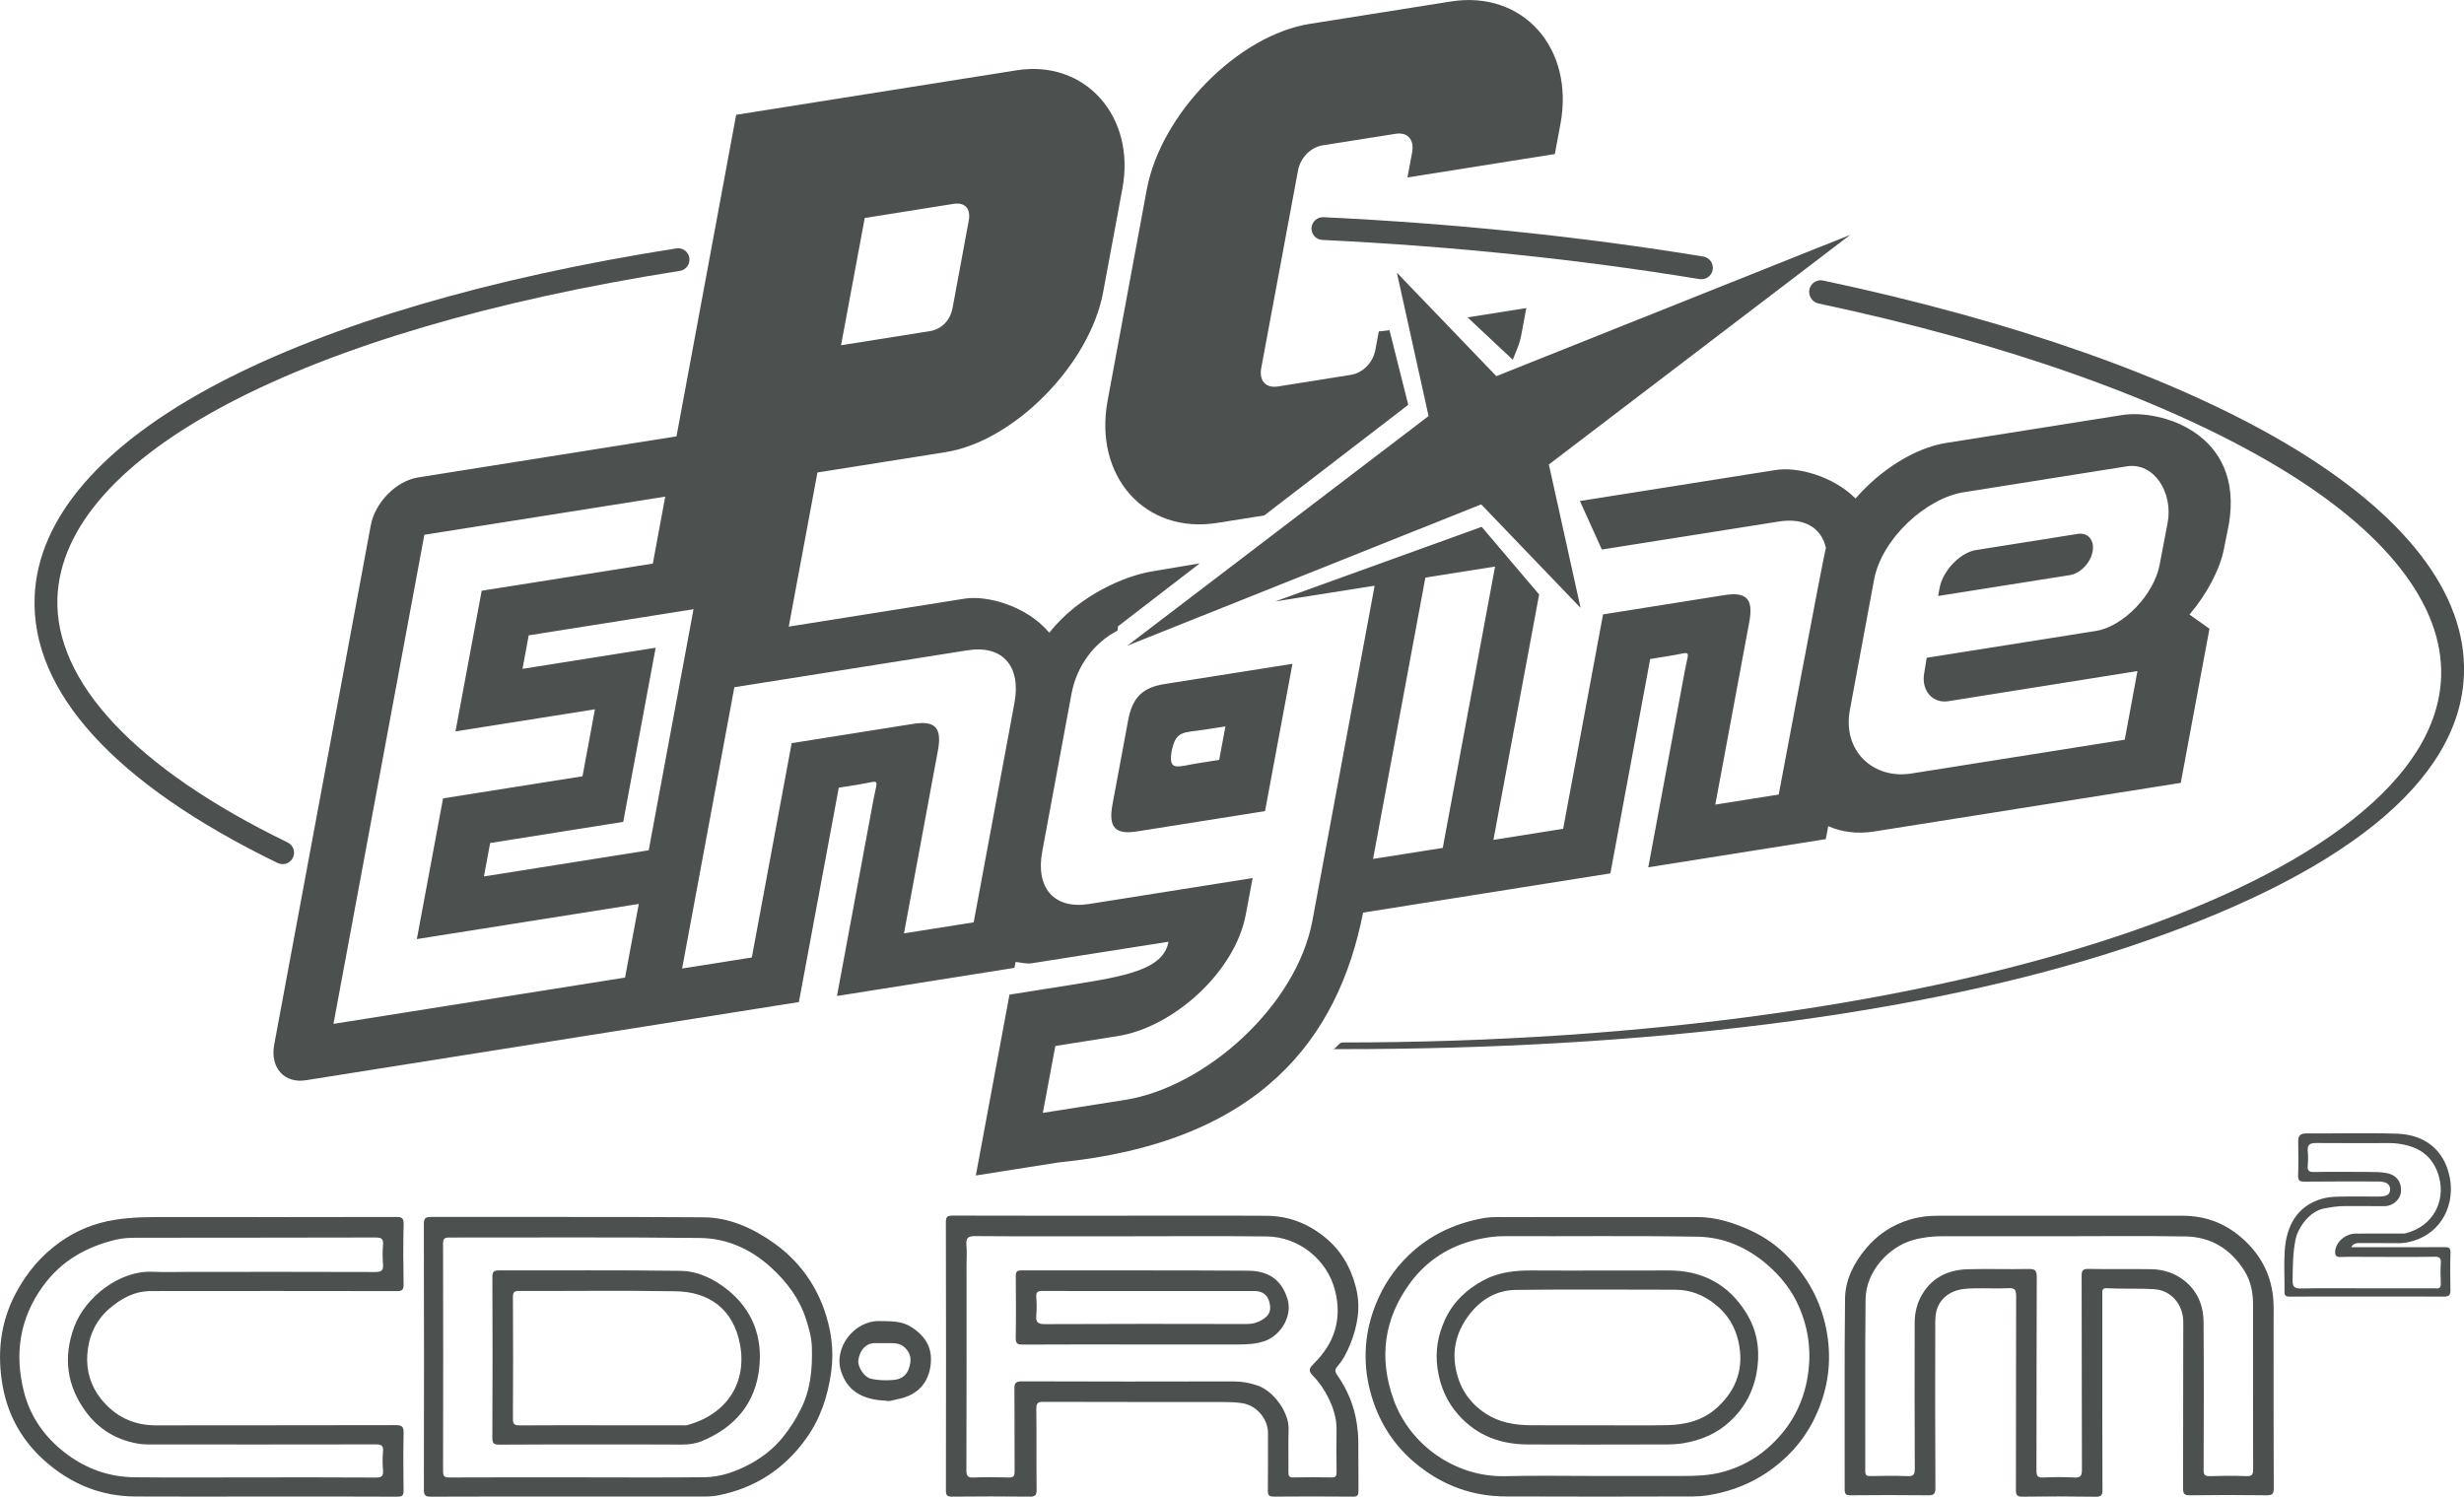 <?xml version="1.0" encoding="utf-8"?>
<!-- Generator: Adobe Illustrator 16.0.3, SVG Export Plug-In . SVG Version: 6.00 Build 0)  -->
<!DOCTYPE svg PUBLIC "-//W3C//DTD SVG 1.1//EN" "http://www.w3.org/Graphics/SVG/1.1/DTD/svg11.dtd">
<svg version="1.1"
	 id="svg2" xmlns:dc="http://purl.org/dc/elements/1.1/" xmlns:cc="http://creativecommons.org/ns#" xmlns:rdf="http://www.w3.org/1999/02/22-rdf-syntax-ns#" xmlns:svg="http://www.w3.org/2000/svg"
	 xmlns="http://www.w3.org/2000/svg" xmlns:xlink="http://www.w3.org/1999/xlink" x="0px" y="0px" width="82.32px"
	 height="50.008px" viewBox="0 0 82.32 50.008" enable-background="new 0 0 82.32 50.008" xml:space="preserve">
<g id="g10" transform="matrix(1.25,0,0,-1.25,0,50.008)">
	<g id="g12">
		<g>
			<defs>
				<rect id="SVGID_1_" x="-8.232" y="-5.001" width="82.32" height="50.009"/>
			</defs>
			<clipPath id="SVGID_2_">
				<use xlink:href="#SVGID_1_"  overflow="visible"/>
			</clipPath>
			<g id="g14" clip-path="url(#SVGID_2_)">
				<g id="g20" transform="translate(7.555,16.909)">
					<path id="path22" fill="#4C504E" d="M0,0c-0.045,0-0.09,0.01-0.133,0.029c-4.349,2.114-6.597,4.574-6.496,7.12
						c0.082,2.095,1.793,4.073,4.945,5.722c2.993,1.563,7.213,2.804,12.205,3.587c0.167,0.027,0.323-0.087,0.348-0.254
						c0.027-0.166-0.088-0.323-0.254-0.347C0.502,14.268-5.871,10.922-6.02,7.125c-0.087-2.252,2.096-4.577,6.153-6.546
						c0.152-0.073,0.215-0.256,0.14-0.407C0.221,0.062,0.111,0,0,0"/>
				</g>
				<g id="g24" transform="translate(45.475,32.543)">
					<path id="path26" fill="#4C504E" d="M0,0c-0.017,0-0.033,0.001-0.051,0.003c-3.213,0.528-6.605,0.88-10.08,1.047
						c-0.17,0.007-0.298,0.151-0.291,0.319c0.008,0.169,0.155,0.298,0.32,0.289c3.498-0.168,6.914-0.52,10.151-1.052
						c0.166-0.027,0.279-0.184,0.252-0.35C0.277,0.106,0.147,0,0,0"/>
				</g>
				<g id="g28" transform="translate(35.874,11.964)">
					<path id="path30" fill="#4C504E" d="M0,0h-0.256h-0.302h0.305C-0.171,0-0.084,0.178,0,0.178
						c16.322,0,29.202,4.333,29.371,9.785c0.059,1.908-1.473,3.889-4.434,5.642c-2.947,1.748-7.171,3.258-12.214,4.327
						c-0.166,0.037-0.272,0.209-0.237,0.374c0.035,0.163,0.198,0.273,0.362,0.239c5.109-1.083,9.395-2.595,12.402-4.373
						c3.163-1.875,4.799-3.998,4.731-6.141c-0.09-2.901-3.294-5.417-9.02-7.315C15.426,0.882,7.99,0,0,0"/>
				</g>
				<g id="g32" transform="translate(41.397,27.591)">
					<path id="path34" fill="#4C504E" d="M0,0l8.053,6.137l-9.457-3.776l-2.658,2.766l0.847-3.832l-8.051-6.138l9.457,3.777
						l2.657-2.768L0,0z"/>
				</g>
				<g id="g36" transform="translate(22.479,30.778)">
					<path id="path38" fill="#4C504E" d="M0,0l0.633,3.402l2.371,0.377c0.31,0.048,0.471-0.127,0.408-0.456L2.98,0.994
						C2.92,0.665,2.684,0.426,2.373,0.377L0,0z M26.963-9.748l0.646,3.478c0.205,1.1,1.387,2.18,2.395,2.341l4.358,0.692
						c0.734,0.116,1.244-0.704,1.094-1.507l-0.213-1.119c-0.15-0.803-0.971-1.656-1.702-1.773l-4.525-0.718l-0.066-0.407
						c-0.086-0.461,0.221-0.821,0.645-0.753l5.054,0.805l-0.339-1.834l-5.704-0.904C27.598-11.609,26.758-10.85,26.963-9.748
						 M15.658-6.204l1.822,0.288l-1.398-7.52l-1.863-0.294l1.398,7.518L15.658-6.204z M3.545-15.425L1.682-15.72l0.906,4.883
						c0.115,0.612-0.068,0.811-0.66,0.717l-3.248-0.516l-1.065-5.729l-1.863-0.295l1.396,7.518l0.045,0.008l6.184,0.98
						c0.934,0.149,1.441-0.417,1.258-1.405L3.545-15.425z M-5.406-14.933l-0.367-1.969l-7.793-1.237l2.429,13.073l6.438,1.019
						l-0.332-1.79l-4.574-0.725l-0.7-3.76l3.727,0.591l-0.332-1.79l-3.727-0.591l-0.701-3.761L-5.406-14.933z M-5.141-13.499
						l-4.404-0.7l0.166,0.894l3.557,0.565l0.867,4.655L-8.514-8.65l0.166,0.896l4.405,0.698L-5.141-13.499z M4.635-16.642
						l0.029,0.157c0.121-0.009,0.283-0.056,0.426-0.035l3.662,0.576c-0.137-0.733-1.102-0.914-2.574-1.148l-1.676-0.266l-0.9-4.834
						l2.203,0.348c5.423,0.536,7.486,3.337,8.148,6.679l6.609,1.048l1.064,5.73L22.161-8.3c0.591,0.093,0.503,0.199,0.389-0.412
						l-0.975-5.242l4.745,0.753l0.065,0.346c0.357-0.157,0.777-0.213,1.22-0.143l8.202,1.301l0.767,4.12l-0.533,0.379
						c0.461,0.545,0.82,1.212,0.923,1.773l0.13,0.648c0.409,2.429-1.83,3.075-2.852,2.912l-4.707-0.746
						c-0.834-0.134-1.752-0.714-2.42-1.484c-0.619,0.613-1.57,0.85-2.127,0.762l-5.24-0.83l0.586-1.297l4.727,0.748
						c0.683,0.11,1.137-0.163,1.262-0.702c-0.051-0.143-1.262-6.595-1.262-6.595l-1.695-0.269l0.909,4.884
						c0.114,0.613-0.073,0.81-0.663,0.716l-3.246-0.516L19.3-12.925l-1.864-0.296l1.222,6.559l-1.535,1.808l-5.521-1.994
						l2.617,0.414l0.042,0.006l-1.663-8.952c-0.423-2.273-2.85-4.447-5.002-4.79l-2.203-0.348l0.334,1.788l1.675,0.266
						c1.475,0.234,3.131,1.71,3.416,3.251L11-14.242l-4.364-0.692c-0.936-0.149-1.444,0.418-1.258,1.407l0.781,4.21
						c0.139,0.747,0.606,1.368,1.231,1.69L7.4-7.515L9.588-5.83L8.311-6.045C7.629-6.154,6.369-6.663,5.566-7.684
						C4.961-6.963,3.9-6.679,3.305-6.773l-4.703-0.748l0.767,4.12l3.43,0.544c1.826,0.291,3.847,2.342,4.205,4.271L7.52,4.191
						c0.359,1.93-0.999,3.447-2.825,3.159l-7.498-1.19l-1.595-8.595l-6.905-1.098c-0.584-0.091-1.152-0.666-1.267-1.284
						l-2.58-13.877c-0.114-0.618,0.267-1.044,0.851-0.951l13.172,2.089l1.066,5.73l0.538,0.086c0.589,0.093,0.502,0.199,0.388-0.413
						l-0.974-5.241L4.635-16.642z M29.361-6.486l-0.039-0.216l3.526,0.559c0.277,0.045,0.548,0.327,0.602,0.629
						c0.058,0.305-0.123,0.516-0.4,0.471l-0.905-0.144l-1.445-0.229l-0.364-0.058C29.911-5.541,29.447-6.025,29.361-6.486
						 M7.672-10.031l-0.418-2.245c-0.113-0.614,0.072-0.812,0.662-0.718l3.416,0.542l0.733,3.937L8.646-9.056
						C8.057-9.148,7.785-9.418,7.672-10.031 M8.836-10.85c0.113,0.57,0.326,0.486,0.9,0.578l0.537,0.084l-0.166-0.895L9.57-11.167
						C8.994-11.259,8.74-11.412,8.836-10.85"/>
				</g>
				<g id="g40" transform="translate(37.639,29.186)">
					<path id="path42" fill="#4C504E" d="M0,0l-0.502,1.995l-0.285-0.034L-0.879,1.47C-0.941,1.128-1.215,0.85-1.537,0.8
						l-1.947-0.31c-0.323-0.051-0.509,0.154-0.445,0.495l0.983,5.28c0.063,0.341,0.339,0.62,0.659,0.671l1.949,0.308
						c0.32,0.052,0.504-0.155,0.442-0.494l-0.125-0.673l3.939,0.626l0.15,0.806c0.377,2.03-1.005,3.576-2.927,3.272l-3.77-0.598
						c-1.922-0.305-3.98-2.397-4.359-4.427l-1.047-5.641c-0.377-2.033,1.004-3.578,2.928-3.272l1.259,0.2L0,0z"/>
				</g>
				<g id="g44" transform="translate(40.432,30.39)">
					<path id="path46" fill="#4C504E" d="M0.001,0c0.103,0.277,0.173,0.381,0.227,0.664l0.134,0.718l-1.57-0.249L0.001,0z"/>
				</g>
				<g id="g48" transform="translate(45.895,2.383)">
					<path id="path50" fill="#4C504E" d="M0,0c-0.38-0.348-0.846-0.46-1.34-0.471c-0.622-0.013-1.244-0.003-1.867-0.003
						c-0.591,0-1.183-0.004-1.775,0.001C-5.412-0.469-5.827-0.4-6.196-0.155c-0.44,0.293-0.7,0.697-0.795,1.218
						c-0.098,0.538,0.052,1.013,0.373,1.43c0.306,0.397,0.728,0.645,1.23,0.652c1.421,0.017,2.844,0.006,4.264,0.005
						c0.405,0,0.752-0.136,1.072-0.391C0.28,2.496,0.48,2.161,0.57,1.76C0.723,1.068,0.525,0.48,0,0 M-1.303,3.664
						c-0.635-0.003-1.269-0.002-1.904-0.002c-0.579,0-1.158-0.002-1.738,0.002c-0.448,0.003-0.884-0.041-1.289-0.256
						c-0.461-0.244-0.823-0.587-1.041-1.06c-0.189-0.412-0.266-0.844-0.198-1.311c0.07-0.483,0.255-0.897,0.573-1.25
						c0.488-0.538,1.116-0.771,1.832-0.773c1.115-0.005,2.232-0.003,3.348,0c0.273,0.001,0.545-0.013,0.817,0.033
						c0.472,0.079,0.897,0.257,1.247,0.584c0.42,0.393,0.663,0.87,0.734,1.459c0.064,0.53-0.034,1.012-0.304,1.444
						C0.304,3.294-0.401,3.669-1.303,3.664 M-27.533-0.47c-0.045-0.012-0.096-0.004-0.145-0.004h-2.142
						c-0.726,0-1.453,0.003-2.178-0.003c-0.133,0-0.19,0.018-0.188,0.174c0.007,1.086,0.006,2.172,0,3.258
						c0,0.128,0.034,0.162,0.163,0.162c1.397-0.005,2.795,0.016,4.192-0.009c0.885-0.015,1.536-0.472,1.714-1.417
						C-25.929,0.698-26.435-0.175-27.533-0.47 M-26.445,3.144c-0.368,0.296-0.794,0.503-1.256,0.51
						c-1.617,0.023-3.235,0.008-4.852,0.012c-0.141,0.001-0.183-0.031-0.182-0.178c0.006-1.434,0.006-2.869-0.001-4.302
						c0-0.153,0.051-0.177,0.187-0.177c0.817,0.006,1.635,0.005,2.453,0.005c0.805,0,1.611,0.002,2.416-0.003
						c0.184-0.002,0.368,0.023,0.53,0.087c0.887,0.361,1.449,1.01,1.549,1.971C-25.516,1.889-25.78,2.609-26.445,3.144
						 M-12.173,2.338c-0.124-0.073-0.248-0.105-0.394-0.105c-1.8,0.004-3.6,0.006-5.4-0.003c-0.199-0.001-0.248,0.059-0.231,0.242
						c0.015,0.157,0.013,0.318,0,0.476c-0.012,0.14,0.038,0.17,0.173,0.169c0.945-0.005,1.891-0.002,2.837-0.002h2.819
						c0.209,0,0.35-0.102,0.398-0.287C-11.907,2.591-11.966,2.459-12.173,2.338 M-12.537,3.658c-2.02,0.014-4.04,0.004-6.06,0.008
						c-0.124,0-0.15-0.041-0.149-0.155c0.005-0.549,0.008-1.099-0.001-1.648c-0.002-0.145,0.039-0.18,0.181-0.18
						c1.007,0.006,2.014,0.003,3.021,0.003c0.91,0,1.819,0,2.728,0c0.252,0.001,0.496,0.008,0.745,0.1
						c0.416,0.154,0.727,0.668,0.588,1.116C-11.649,3.441-12.017,3.654-12.537,3.658 M-21.601,1.049
						c-0.064-0.197-0.218-0.296-0.413-0.311c-0.203-0.016-0.409-0.014-0.611,0.035c-0.17,0.042-0.351,0.312-0.329,0.49
						c0.034,0.274,0.208,0.457,0.435,0.46h0.256c0.186-0.012,0.399,0.043,0.573-0.141C-21.531,1.415-21.538,1.241-21.601,1.049
						 M-21.549,2.159c-0.257,0.163-0.559,0.148-0.855,0.153c-0.652,0.009-1.226-0.708-1.007-1.358
						c0.164-0.488,0.536-0.745,1.199-0.771c0.086-0.029,0.196,0.02,0.307,0.041c0.606,0.116,0.828,0.509,0.88,0.891
						C-20.969,1.532-21.098,1.875-21.549,2.159 M19.341,3.328c0.006-0.112-0.03-0.159-0.142-0.141c-0.005,0.002-0.013,0-0.019,0
						H17.37c-0.591,0-1.184,0.007-1.775-0.004C15.42,3.18,15.378,3.238,15.38,3.404c0.006,0.362,0.005,0.723,0.077,1.082
						c0.063,0.315,0.365,0.754,0.754,0.833c0.197,0.04,0.389,0.068,0.588,0.067c0.348-0.003,0.695-0.003,1.044-0.002
						c0.223,0.002,0.422,0.184,0.435,0.392c0.015,0.265-0.128,0.44-0.374,0.49c-0.169,0.032-0.337,0.032-0.505,0.032
						c-0.483,0.002-0.964,0.007-1.446-0.002c-0.142-0.003-0.18,0.041-0.168,0.175c0.011,0.127,0.012,0.256,0,0.384
						c-0.017,0.175,0.066,0.217,0.22,0.216c0.659-0.005,1.319-0.003,1.977-0.002c0.158,0,0.307-0.023,0.462-0.063
						c0.459-0.116,0.736-0.413,0.853-0.853c0.172-0.659-0.175-1.315-0.898-1.495c-0.047-0.011-0.097-0.007-0.146-0.007
						c-0.396-0.001-0.793,0.002-1.189-0.001c-0.276-0.002-0.531-0.23-0.546-0.472c-0.007-0.118,0.028-0.158,0.148-0.153
						c0.239,0.009,0.477,0.003,0.714,0.003c0.598,0,1.197-0.006,1.794,0.003c0.142,0.002,0.177-0.041,0.167-0.174
						C19.33,3.683,19.333,3.505,19.341,3.328 M19.439,4.288c-0.756-0.004-1.512-0.002-2.27-0.002h-0.223
						c0.072,0.123,0.159,0.11,0.241,0.11c0.348,0,0.696,0.002,1.044-0.002c0.134-0.002,0.261,0.027,0.387,0.065
						c0.764,0.235,1.106,0.989,0.96,1.705C19.428,6.9,18.9,7.295,18.175,7.32c-0.811,0.027-1.623,0.003-2.434,0.007
						c-0.161,0.001-0.214-0.067-0.211-0.22c0.005-0.299,0.009-0.598-0.002-0.898c-0.006-0.14,0.038-0.17,0.172-0.17
						c0.653,0.008,1.305,0.004,1.959,0.004c0.216,0,0.324-0.067,0.327-0.201c0.001-0.152-0.081-0.202-0.331-0.202
						c-0.354,0-0.708,0.006-1.061-0.003c-0.148-0.004-0.302-0.016-0.444-0.06c-0.655-0.197-0.936-0.723-0.98-1.379
						c-0.025-0.365-0.002-0.732-0.006-1.098C15.161,3,15.189,2.966,15.295,2.966c1.378,0.003,2.756,0.003,4.136,0
						c0.13-0.001,0.17,0.044,0.167,0.17c-0.006,0.337-0.009,0.672,0.002,1.007C19.603,4.274,19.549,4.288,19.439,4.288 M2.399,0.72
						C2.257-0.012,1.893-0.613,1.337-1.094C0.988-1.396,0.584-1.606,0.128-1.727C-0.223-1.819-0.574-1.829-0.93-1.829h-2.269
						c-0.823,0-1.648,0.015-2.47-0.005c-1.339-0.03-2.545,0.843-2.977,2.041c-0.406,1.123-0.259,2.176,0.446,3.131
						c0.444,0.601,1.056,0.987,1.79,1.155c0.236,0.054,0.48,0.09,0.732,0.089c1.72-0.009,3.442,0.015,5.162-0.015
						c0.688-0.012,1.31-0.281,1.845-0.739c0.368-0.315,0.66-0.683,0.852-1.12C2.462,2.073,2.533,1.409,2.399,0.72 M1.941,3.978
						C1.639,4.3,1.284,4.557,0.883,4.739C0.436,4.943-0.032,5.092-0.534,5.092c-0.891,0-1.781,0-2.672,0
						c-0.764,0-1.527,0.003-2.289-0.002c-0.261-0.001-0.52,0.018-0.78-0.032c-0.759-0.143-1.428-0.459-1.984-1
						c-0.37-0.36-0.653-0.781-0.85-1.259c-0.314-0.761-0.372-1.551-0.17-2.341c0.207-0.808,0.634-1.49,1.301-2.016
						c0.684-0.541,1.459-0.814,2.324-0.818c1.672-0.008,3.344-0.004,5.016,0c0.246,0,0.491,0.041,0.73,0.099
						C0.601-2.154,1.064-1.942,1.49-1.623c0.53,0.396,0.924,0.889,1.184,1.488C2.965,0.537,3.06,1.237,2.939,1.97
						C2.811,2.745,2.475,3.409,1.941,3.978 M-24.493-0.046c-0.137-0.273-0.298-0.528-0.494-0.766
						c-0.238-0.287-0.522-0.512-0.845-0.688c-0.381-0.206-0.789-0.356-1.224-0.362c-1.128-0.013-2.257-0.004-3.386-0.004
						c-1.146,0-2.293,0.003-3.44-0.003c-0.137-0.001-0.171,0.034-0.171,0.171c0.004,2.025,0.005,4.05,0,6.075
						c-0.001,0.143,0.043,0.168,0.174,0.168c2.233-0.003,4.465,0.014,6.698-0.012c0.708-0.009,1.348-0.293,1.882-0.777
						c0.429-0.39,0.772-0.841,0.95-1.402c0.075-0.237,0.145-0.477,0.153-0.733C-24.178,1.043-24.226,0.479-24.493-0.046
						 M-25.202,4.391c-0.566,0.403-1.191,0.689-1.888,0.694c-2.428,0.018-4.856,0.005-7.284,0.01c-0.149,0-0.193-0.033-0.193-0.188
						c0.006-2.366,0.006-4.734,0.001-7.1c-0.001-0.155,0.041-0.191,0.191-0.189c1.238,0.005,2.477,0.004,3.715,0.004h3.569
						c0.132,0,0.262,0.005,0.395,0.032c0.99,0.195,1.772,0.712,2.353,1.527c0.375,0.523,0.571,1.12,0.662,1.759
						c0.085,0.595,0,1.165-0.2,1.716C-24.141,3.365-24.583,3.949-25.202,4.391 M-10.312-1.868c-0.335,0.008-0.672,0.008-1.008,0
						c-0.117-0.005-0.141,0.038-0.139,0.145c0.005,0.385-0.008,0.77,0.005,1.153c0.012,0.422-0.381,1.005-0.833,1.16
						c-0.216,0.074-0.426,0.11-0.653,0.109c-1.879-0.005-3.759-0.005-5.639,0.002c-0.174,0.001-0.207-0.052-0.204-0.212
						c0.008-0.731,0-1.464,0.006-2.196c0.001-0.131-0.035-0.166-0.163-0.162c-0.311,0.01-0.623,0.012-0.933-0.001
						c-0.151-0.005-0.193,0.034-0.193,0.189c0.007,1.831,0.004,3.662,0.004,5.492c0,0.177,0.013,0.355-0.003,0.53
						c-0.016,0.184,0.032,0.243,0.231,0.242c1.306-0.01,2.612-0.005,3.918-0.005c1.294,0,2.588,0.011,3.882-0.004
						c0.837-0.01,1.609-0.605,1.822-1.448c0.192-0.761-0.016-1.408-0.567-1.951c-0.111-0.11-0.168-0.179-0.028-0.321
						c0.167-0.168,0.304-0.369,0.411-0.584c0.134-0.271,0.227-0.55,0.223-0.857c-0.006-0.378-0.005-0.757,0.001-1.137
						C-10.171-1.828-10.193-1.872-10.312-1.868 M-9.63-0.437c-0.07,0.481-0.253,0.92-0.531,1.315
						C-10.23,0.974-10.205,1.04-10.151,1.1c0.15,0.169,0.25,0.366,0.334,0.569c0.204,0.497,0.3,1.004,0.162,1.543
						c-0.141,0.553-0.411,1.011-0.864,1.368c-0.45,0.356-0.956,0.542-1.523,0.546c-1.367,0.008-2.734,0.002-4.1,0.002
						c-1.429,0-2.857-0.001-4.284,0.003c-0.133,0-0.188-0.019-0.188-0.173c0.006-2.392,0.005-4.784,0.001-7.177
						c0-0.127,0.033-0.163,0.161-0.162c0.69,0.007,1.38,0.008,2.069,0c0.148-0.002,0.196,0.03,0.194,0.187
						c-0.009,0.72,0.001,1.44-0.008,2.161c-0.002,0.158,0.046,0.186,0.194,0.186c1.593-0.005,3.185-0.003,4.778-0.005
						c0.175,0,0.348-0.003,0.524-0.03c0.425-0.062,0.695-0.454,0.696-0.789c0-0.516,0.002-1.036-0.003-1.555
						c0-0.118,0.03-0.155,0.152-0.154c0.708,0.005,1.415,0.006,2.123-0.001c0.128-0.002,0.148,0.047,0.147,0.159
						c-0.005,0.44,0.002,0.878-0.005,1.318C-9.592-0.749-9.607-0.591-9.63-0.437 M-35.658,3.835
						c0.013-0.162-0.032-0.212-0.205-0.212c-1.66,0.007-3.32,0.003-4.98,0.003c-0.323,0-0.647-0.011-0.97,0.003
						c-0.894,0.042-1.806-0.688-2.095-1.464c-0.311-0.833-0.196-1.598,0.318-2.29c0.324-0.436,0.778-0.725,1.332-0.829
						c0.114-0.023,0.226-0.032,0.341-0.032c2.02,0,4.04-0.003,6.06,0.002c0.159,0,0.215-0.034,0.199-0.198
						c-0.016-0.163-0.013-0.33,0-0.495c0.012-0.148-0.029-0.195-0.186-0.194c-1.105,0.008-2.21,0.004-3.314,0.004
						c-1.043,0-2.087-0.008-3.131,0.003c-0.749,0.007-1.407,0.264-1.985,0.75c-0.491,0.412-0.824,0.923-0.98,1.534
						c-0.257,1.009-0.121,1.955,0.504,2.82c0.493,0.684,1.167,1.061,1.964,1.25c0.185,0.044,0.384,0.049,0.576,0.049
						c2.118,0.004,4.235,0,6.353,0.007c0.16,0,0.215-0.037,0.199-0.2C-35.673,4.178-35.671,4.005-35.658,3.835 M-35.311,5.095
						c-2.02-0.005-4.04-0.004-6.06-0.003c-0.484,0-0.968,0.005-1.449-0.073c-0.537-0.084-1.028-0.281-1.469-0.594
						c-0.511-0.364-0.901-0.828-1.196-1.392c-0.411-0.786-0.488-1.613-0.339-2.453c0.141-0.799,0.529-1.487,1.157-2.033
						c0.689-0.598,1.476-0.918,2.385-0.924c1.129-0.007,2.258-0.001,3.387-0.001c1.208,0,2.416,0.002,3.624-0.004
						c0.129,0,0.164,0.034,0.162,0.162c-0.007,0.514-0.009,1.025,0.001,1.538c0.003,0.161-0.033,0.212-0.206,0.212
						c-2.135-0.007-4.271-0.001-6.406-0.006c-0.612-0.001-1.101,0.239-1.478,0.711c-0.278,0.348-0.396,0.763-0.363,1.195
						c0.035,0.47,0.217,0.894,0.591,1.216c0.321,0.277,0.677,0.467,1.108,0.468c2.19,0.003,4.381,0.003,6.571-0.001
						c0.14-0.001,0.185,0.03,0.183,0.177c-0.01,0.538-0.012,1.073,0.001,1.611C-35.103,5.071-35.159,5.095-35.311,5.095
						 M14.149-1.833c-0.33,0.013-0.659,0.01-0.988,0c-0.132-0.002-0.16,0.041-0.159,0.166c0.003,1.319,0.009,2.637-0.002,3.955
						c-0.004,0.503-0.209,0.922-0.645,1.197c-0.225,0.142-0.486,0.208-0.75,0.213c-0.561,0.01-1.123-0.002-1.684,0.007
						c-0.146,0.002-0.18-0.039-0.18-0.182c0.005-1.727,0.002-3.454,0.008-5.18C9.75-1.82,9.716-1.88,9.543-1.87
						c-0.273,0.016-0.55,0.014-0.823,0C8.559-1.878,8.534-1.821,8.534-1.675c0.005,1.721,0,3.441,0.008,5.163
						c0,0.178-0.045,0.221-0.22,0.216C7.779,3.692,7.235,3.713,6.693,3.697c-0.5-0.016-0.925-0.204-1.198-0.646
						C5.347,2.814,5.279,2.546,5.279,2.266C5.277,0.967,5.275-0.333,5.282-1.633c0.001-0.159-0.036-0.208-0.2-0.2
						C4.754-1.819,4.424-1.826,4.095-1.831c-0.1-0.002-0.137,0.022-0.137,0.13c0.004,1.532-0.009,3.064,0.008,4.596
						c0.008,0.74,0.616,1.4,1.273,1.584C5.505,4.554,5.766,4.58,6.039,4.58c1.037-0.002,2.075-0.001,3.112-0.001
						c1.123,0,2.246,0.014,3.369-0.005c0.683-0.012,1.209-0.34,1.572-0.92c0.17-0.272,0.23-0.575,0.23-0.89
						c0.002-1.471-0.001-2.942,0.003-4.413C14.326-1.783,14.302-1.839,14.149-1.833 M14.005,4.55
						c-0.45,0.387-0.97,0.577-1.561,0.577H5.91C5.657,5.129,5.413,5.102,5.164,5.029C4.682,4.886,4.291,4.628,3.972,4.245
						c-0.324-0.387-0.547-0.833-0.554-1.33c-0.02-1.703-0.006-3.405-0.01-5.107C3.407-2.314,3.445-2.345,3.561-2.345
						c0.69,0.006,1.379,0.008,2.07,0c0.156-0.003,0.202,0.031,0.202,0.197C5.824-0.659,5.825,0.83,5.829,2.318
						c0,0.35,0.146,0.628,0.477,0.776c0.172,0.078,0.361,0.087,0.547,0.092c0.311,0.007,0.622-0.009,0.933,0.005
						C7.957,3.2,7.991,3.143,7.991,2.981c-0.005-1.727-0.002-3.453-0.006-5.18c0-0.14,0.031-0.185,0.178-0.183
						c0.653,0.009,1.306,0.009,1.959-0.002c0.151-0.001,0.176,0.05,0.176,0.186c-0.005,1.239-0.003,2.478-0.003,3.716
						c0,0.508,0,1.014,0,1.52c0,0.081-0.014,0.159,0.114,0.152c0.424-0.024,0.848,0.001,1.274-0.027
						c0.456-0.028,0.777-0.415,0.775-0.883c-0.007-1.477,0-2.953-0.005-4.429c-0.002-0.146,0.023-0.199,0.184-0.196
						c0.684,0.01,1.366,0.01,2.052,0c0.153-0.002,0.188,0.042,0.187,0.192C14.87-0.55,14.87,1.056,14.873,2.66
						C14.875,3.426,14.583,4.052,14.005,4.55"/>
				</g>
			</g>
		</g>
	</g>
</g>
</svg>
